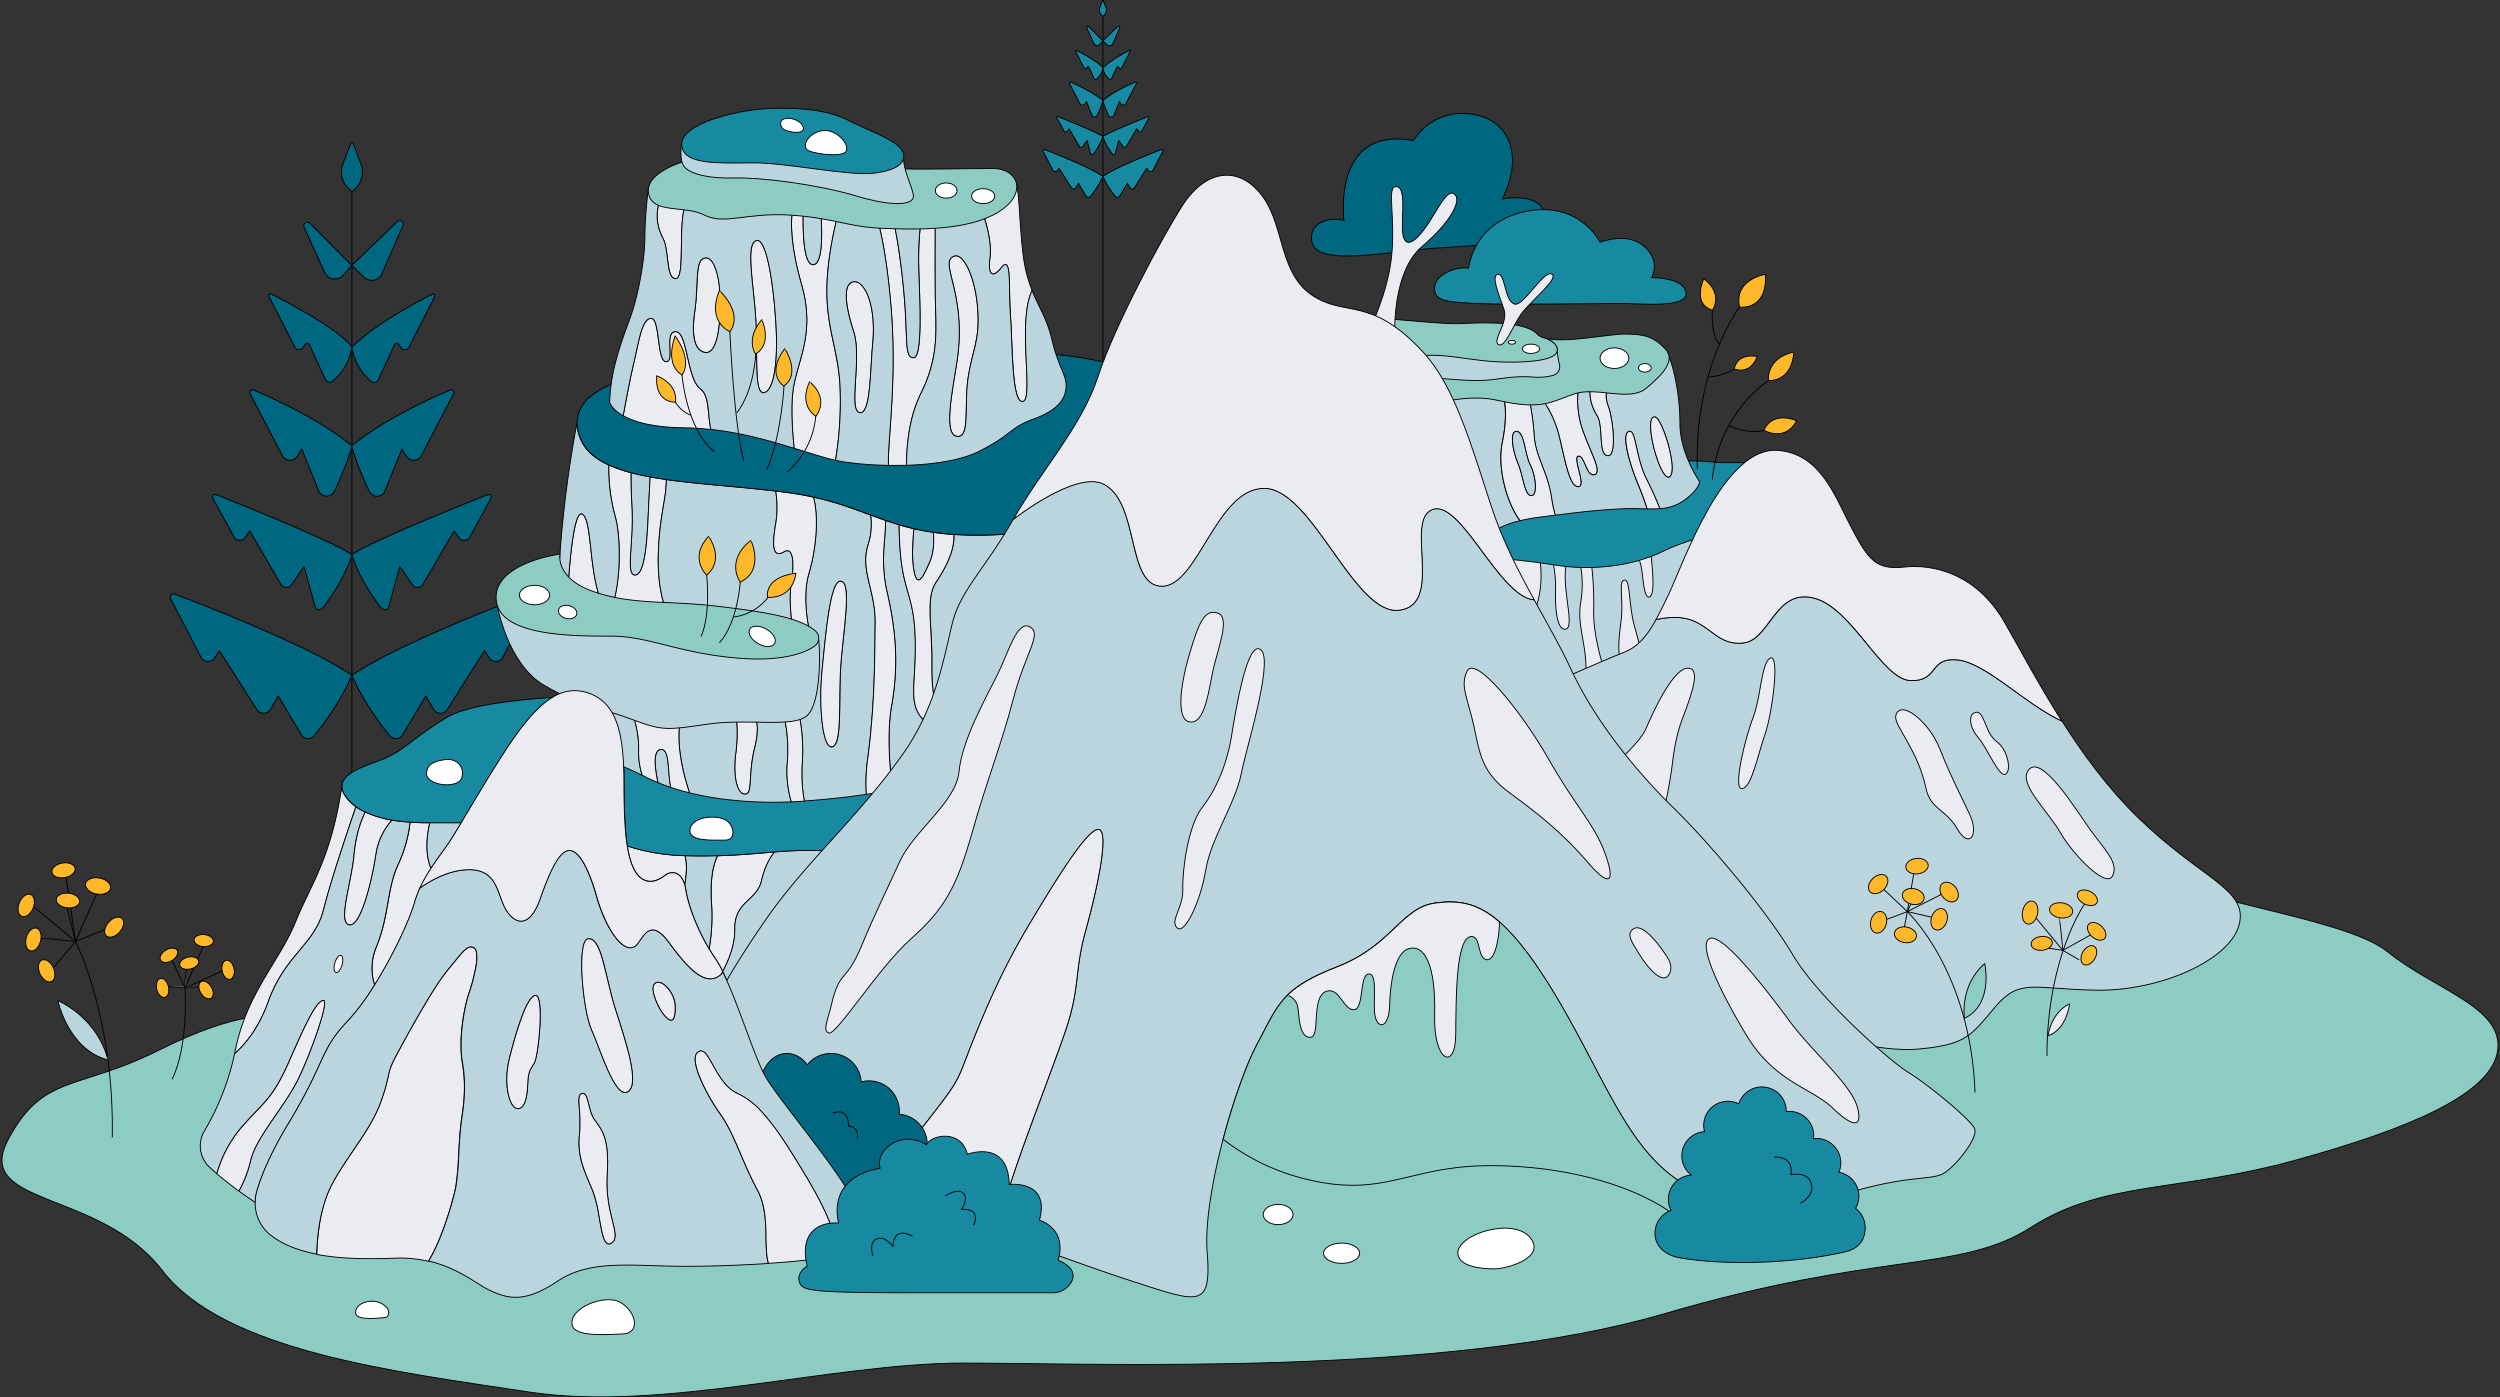 <svg id="圖層_1" data-name="圖層 1" xmlns="http://www.w3.org/2000/svg" viewBox="0 0 1087.4 607.71"><rect x="0" y="0" width="1087.4" height="607.71" fill="#333333" stroke="none"/><defs><style>.cls-1{fill:#8dccc3;}.cls-1,.cls-2,.cls-3,.cls-4,.cls-5,.cls-6,.cls-8,.cls-9{stroke:#000;stroke-linejoin:round;stroke-width:0.4px;}.cls-2{fill:#006781;}.cls-3{fill:#1789a0;}.cls-4{fill:#ebebf2;}.cls-5{fill:#bad5dd;}.cls-6{fill:#fff;}.cls-7,.cls-8{fill:none;}.cls-9{fill:#ffb829;}</style></defs><title>all</title><path class="cls-1" d="M130.62,439.25c-15.64,3.59-26.45,0-61.71,17.63S18.54,467,3.43,495.91s40.05,21.41,67.12,56.67,101.62,44.07,159.55,52.89S362.32,592.88,419,592.88s210.29,6.29,304.74-21.41,128.44-17.63,159.93-37.78,64.22-15.11,114.59-29,85.63-29,88.15-47.85-27.71-26.45-47.86-42.82-97-22.66-127.18-44.07S725,315.84,624.25,351.1s-180.08,10.07-275.78,35.26S175.63,428.91,130.62,439.25Z"/><line class="cls-2" x1="153.07" y1="82.58" x2="153.07" y2="479.57"/><path class="cls-2" d="M134.76,97.08,153,115.47l-3.74,4.26a4.84,4.84,0,0,1-8-1.18l-9-19.73A1.56,1.56,0,0,1,134.76,97.08Z"/><path class="cls-2" d="M172.81,96.37,153,115.47l5.38,5.12a4.84,4.84,0,0,0,7.77-1.57l9.14-20.92A1.55,1.55,0,0,0,172.81,96.37Z"/><path class="cls-2" d="M152.55,62.39l-3.33,8.79a10,10,0,0,0,2.88,11.3c.3.25.63.49,1,.73l.14-.09a10,10,0,0,0,3.71-11.94l-3.33-8.79A.56.56,0,0,0,152.55,62.39Z"/><path class="cls-2" d="M118.19,128s28.36,14.06,34.88,22.95a23.67,23.67,0,0,1-8.42,14.89,2,2,0,0,1-3.07-.71l-7-15.19a1,1,0,0,0-1.79-.19l-1.17,1.53a2,2,0,0,1-3.36-.3L117,129A.79.79,0,0,1,118.19,128Z"/><path class="cls-2" d="M188,128S164.63,139.4,153.07,151a23.67,23.67,0,0,0,8.42,14.89,2,2,0,0,0,3.07-.71l7-15.19a1,1,0,0,1,1.79-.19l1.17,1.53a2,2,0,0,0,3.36-.3l11.21-22A.79.79,0,0,0,188,128Z"/><path class="cls-2" d="M94.08,215.19s48.72,19.22,59,26c-2.07,7.67-8.64,18.27-12.93,23.45-.75.92-2.7.68-3-.46l-4.92-17.8-5.34,7.89a2.81,2.81,0,0,1-4.58.11l-13.71-23.47-2,2.91a2.81,2.81,0,0,1-4.79-.23l-9.2-16.8A1.16,1.16,0,0,1,94.08,215.19Z"/><path class="cls-2" d="M76.06,258.44s55.93,20.84,77,35.28C147.18,307.61,137,319.59,137,319.59a3.5,3.5,0,0,1-6-.06l-10-16.86-3.28,5.81a3.5,3.5,0,0,1-6,.15L95.4,283l-2,3.14a3.49,3.49,0,0,1-6-.28L74.2,260.4A1.43,1.43,0,0,1,76.06,258.44Z"/><path class="cls-2" d="M230.08,258.44s-55.93,20.84-77,35.28c5.89,13.89,16.11,25.87,16.11,25.87a3.5,3.5,0,0,0,6-.06l10.05-16.86,3.29,5.81a3.49,3.49,0,0,0,6,.15L210.74,283l2,3.14a3.49,3.49,0,0,0,6-.28l13.15-25.41A1.43,1.43,0,0,0,230.08,258.44Z"/><path class="cls-2" d="M212.06,215.19s-48.72,19.22-59,26c2.07,7.67,8.64,18.27,12.93,23.45.75.92,2.7.68,3-.46l4.92-17.8,5.34,7.89a2.81,2.81,0,0,0,4.58.11l13.71-23.47,2,2.91a2.81,2.81,0,0,0,4.79-.23l9.2-16.8A1.16,1.16,0,0,0,212.06,215.19Z"/><path class="cls-2" d="M110.45,169.72s27.11,11.12,42.62,24.24c-2.12,8.47-7.64,19.71-7.64,19.71a3.71,3.71,0,0,1-6.8-.16l-7.38-18.2-2,3.15a3.7,3.7,0,0,1-6.42-.27l-14-26.87A1.18,1.18,0,0,1,110.45,169.72Z"/><path class="cls-2" d="M195.64,169.72S168.53,180.84,153,194c2.12,8.47,7.64,19.71,7.64,19.71a3.71,3.71,0,0,0,6.8-.16l7.38-18.2,2,3.15a3.7,3.7,0,0,0,6.42-.27l14-26.87A1.18,1.18,0,0,0,195.64,169.72Z"/><line class="cls-3" x1="479.72" y1="6.9" x2="479.72" y2="167.87"/><path class="cls-3" d="M473.66,11.7l6,6.08-1.23,1.41a1.6,1.6,0,0,1-2.66-.39l-3-6.52A.51.51,0,0,1,473.66,11.7Z"/><path class="cls-3" d="M486.25,11.46l-6.55,6.32,1.78,1.7a1.61,1.61,0,0,0,2.57-.52l3-6.92A.51.51,0,0,0,486.25,11.46Z"/><path class="cls-3" d="M479.55.23l-1.1,2.9a3.31,3.31,0,0,0,.95,3.74,3.81,3.81,0,0,0,.32.24l0,0A3.32,3.32,0,0,0,481,3.13l-1.1-2.9A.18.18,0,0,0,479.55.23Z"/><path class="cls-3" d="M468.18,21.93s9.38,4.64,11.54,7.59a7.81,7.81,0,0,1-2.78,4.92.66.66,0,0,1-1-.24l-2.32-5a.34.34,0,0,0-.59-.06l-.39.51a.66.66,0,0,1-1.11-.1l-3.7-7.27A.25.25,0,0,1,468.18,21.93Z"/><path class="cls-3" d="M491.26,21.93s-7.72,3.76-11.54,7.59a7.81,7.81,0,0,0,2.78,4.92.66.66,0,0,0,1-.24l2.32-5a.34.34,0,0,1,.59-.06l.39.51a.66.66,0,0,0,1.11-.1l3.71-7.27A.26.26,0,0,0,491.26,21.93Z"/><path class="cls-3" d="M460.21,50.76s16.11,6.36,19.51,8.6a25.13,25.13,0,0,1-4.28,7.76.62.62,0,0,1-1-.15l-1.63-5.89-1.77,2.61a.93.93,0,0,1-1.51,0L465,56l-.65,1a.94.94,0,0,1-1.59-.08l-3-5.55A.38.38,0,0,1,460.21,50.76Z"/><path class="cls-3" d="M454.25,65.06s18.5,6.89,25.47,11.67a38.06,38.06,0,0,1-5.33,8.55,1.15,1.15,0,0,1-2,0l-3.32-5.57L468,81.61a1.15,1.15,0,0,1-2,0l-5.38-8.49-.66,1a1.16,1.16,0,0,1-2-.09l-4.35-8.41A.47.47,0,0,1,454.25,65.06Z"/><path class="cls-3" d="M505.19,65.06S486.69,72,479.72,76.73a38.06,38.06,0,0,0,5.33,8.55,1.15,1.15,0,0,0,2,0l3.32-5.57,1.09,1.92a1.15,1.15,0,0,0,2,0l5.38-8.49.67,1a1.15,1.15,0,0,0,2-.09l4.35-8.41A.47.47,0,0,0,505.19,65.06Z"/><path class="cls-3" d="M499.23,50.76s-16.11,6.36-19.51,8.6A25.13,25.13,0,0,0,484,67.12a.62.62,0,0,0,1-.15l1.63-5.89,1.77,2.61a.93.93,0,0,0,1.51,0L494.44,56l.65,1a.94.94,0,0,0,1.59-.08l3-5.55A.38.38,0,0,0,499.23,50.76Z"/><path class="cls-3" d="M465.63,35.72s9,3.68,14.09,8a41.06,41.06,0,0,1-2.53,6.52A1.22,1.22,0,0,1,475,50.2l-2.44-6-.66,1a1.23,1.23,0,0,1-2.13-.09l-4.62-8.89A.39.39,0,0,1,465.63,35.72Z"/><path class="cls-3" d="M493.8,35.72s-9,3.68-14.1,8a41.06,41.06,0,0,0,2.53,6.52,1.23,1.23,0,0,0,2.25-.06l2.44-6,.66,1a1.22,1.22,0,0,0,2.12-.09l4.62-8.89A.39.39,0,0,0,493.8,35.72Z"/><path class="cls-4" d="M116.78,435.51c7.36-20.4,20.18-24.57,24-39.95,3.27-13.06,11.62-37.57,14.06-44.66a18.69,18.69,0,0,1-4.69-4.74,7.55,7.55,0,0,1-1.45-4.06c-4.86,31.88-13.54,42.53-20.25,59.12-6.84,16.88-21.31,30.94-26.13,55.87-.08.43-.19.82-.28,1.24C106.38,454.48,112.37,447.69,116.78,435.51Z"/><path class="cls-4" d="M186.94,357.87c-1.74,0-3.36,0-4.74-.06s-2.56-.1-3.82-.19a58.24,58.24,0,0,1-5,18c-5.23,11.11-3.89,21.86-9.59,36.09a23.9,23.9,0,0,0-.81,16.81c8.05-12.84,15.16-28,17.49-36.19a43.12,43.12,0,0,1,2.25-6,67.18,67.18,0,0,1,4.8-8.55C184.61,370.93,185.82,362.63,186.94,357.87Z"/><path class="cls-5" d="M187.48,377.73c3.39-5.22,7-9.68,9.15-13.18,1.23-2,2.6-4.28,4.06-6.71-5.22,0-9.89,0-13.75,0C185.82,362.63,184.61,370.93,187.48,377.73Z"/><path class="cls-5" d="M125.58,488.58c16.21-26.8,13.58-31.73,25.56-44.26a102.57,102.57,0,0,0,11.8-15.82,23.9,23.9,0,0,1,.81-16.81c5.7-14.23,4.36-25,9.59-36.09a58.24,58.24,0,0,0,5-18c-2.69-.18-5.34-.48-7.89-.91a28.84,28.84,0,0,0-7,15c-1.77,11.82-6.7,31.72-11.62,30.54s1.07-18.37,2.16-30.34c.83-9,3.06-15,4.91-18.65a25.62,25.62,0,0,1-4.08-2.33c-2.44,7.09-10.79,31.6-14.06,44.66-3.84,15.38-16.66,19.55-24,39.95-4.41,12.18-10.4,19-14.72,22.82A112.8,112.8,0,0,1,88.88,492a12.63,12.63,0,0,0,2.25,15.66c1,.88,2,1.84,3.21,2.85a53.76,53.76,0,0,1,10.9-20.4c9.77-11.21,13.25-11.8,20.85-29.17s11.62-25.33,14.49-25.8-5.17,22.39-10.92,34.23S111.27,494.74,109,504.79a51.67,51.67,0,0,1-5.07,13.27q3.24,2.36,7.13,5a18.52,18.52,0,0,1,.7-4.81C113.6,511.75,117.5,502,125.58,488.58Z"/><path class="cls-4" d="M309.46,392.51a82.83,82.83,0,0,1-1,20.24c.81,1.34,1.67,2.68,2.58,4a46.44,46.44,0,0,1,3.29,5.81c2.42-4.39,5.43-11.31,5.31-18.5-.18-12,9.55-12.19,11.57-20.87,1.52-6.51,3.86-10.38,5.75-12.61-7.29.58-14.77,1.36-24.8,1.64C310.66,375.07,308.77,381.07,309.46,392.51Z"/><path class="cls-4" d="M154,371.88c-1.09,12-7.09,29.16-2.16,30.34s9.85-18.72,11.62-30.54a28.84,28.84,0,0,1,7-15,44.21,44.21,0,0,1-11.55-3.48C157.09,356.84,154.86,362.85,154,371.88Z"/><path class="cls-5" d="M380.06,372.31c-20.34-3.06-31.49-2.67-43.12-1.75-1.89,2.23-4.23,6.1-5.75,12.61-2,8.68-11.75,8.88-11.57,20.87.12,7.19-2.89,14.11-5.31,18.5l.2.38c.24.5.49,1,.73,1.53,6.47,13.86,13.19,36.19,18,44.26,4.89,8.28,24.14,31.4,33.51,45.89l22.34-2.86,8.29-48.63,9.79-94.64A49.58,49.58,0,0,1,380.06,372.31Z"/><path class="cls-4" d="M289.06,380.89c3.72-2.84,7.44-.92,8.81,4,1.12-6.94.72-10.71.07-12.74a86.42,86.42,0,0,1-25.09-4.2c.77,4.89,1.88,8.34,3.37,10.94C278.34,382.6,282.79,385.65,289.06,380.89Z"/><path class="cls-4" d="M129.66,469.4c5.75-11.84,13.79-34.71,10.92-34.23s-6.9,8.42-14.49,25.8-11.08,18-20.85,29.17a53.76,53.76,0,0,0-10.9,20.4c2.57,2.21,5.72,4.73,9.56,7.52A51.67,51.67,0,0,0,109,504.79C111.27,494.74,123.91,481.23,129.66,469.4Z"/><path class="cls-5" d="M297.87,384.93a17,17,0,0,1,.38,1.79c.78,5.52,4.19,16.09,10.19,26a82.83,82.83,0,0,0,1-20.24c-.69-11.44,1.2-17.44,2.68-20.31l-3.62.08c-4,.06-7.5,0-10.58-.09C298.59,374.22,299,378,297.87,384.93Z"/><path class="cls-3" d="M165.84,330.48c-7.09,2.66-15.25,5.33-16.84,9.91h0v.07a5,5,0,0,0-.25,1.64,7.55,7.55,0,0,0,1.45,4.06,18.69,18.69,0,0,0,4.69,4.74,25.62,25.62,0,0,0,4.08,2.33,44.21,44.21,0,0,0,11.55,3.48c2.55.43,5.2.73,7.89.91,1.26.09,2.54.15,3.82.19s3,.06,4.74.06c3.86,0,8.53,0,13.75,0,8.2-13.72,19.39-32.89,27.11-42.53,3.85-4.82,8-9.25,12.57-12-16.67,1.11-37.45,3.51-46,8.68C179.11,321.24,175.49,326.86,165.84,330.48Z"/><path class="cls-3" d="M434.15,326.27l-113.57-7L264.1,302.35s-2.14,0-5.65.11c10.21,5.07,13,17.87,13,38.4,0,12.24.44,20.87,1.43,27.13a86.42,86.42,0,0,0,25.09,4.2c3.08.11,6.55.15,10.58.09l3.62-.08c10-.28,17.51-1.06,24.8-1.64,11.63-.92,22.78-1.31,43.12,1.75a49.58,49.58,0,0,0,27.07-3.84c20.27-8.64,33.65-27.14,33.65-27.14Z"/><path class="cls-6" d="M185.54,336.37c.15-4.26,3.86-5.42,8.31-6s8.51,2.9,7,7.93S185.34,341.78,185.54,336.37Z"/><path class="cls-6" d="M300.13,360.8c.91-6.28,13.3-6.52,16.45-3.48s3.23,8.23-1.34,8.1S299.33,366.34,300.13,360.8Z"/><path class="cls-4" d="M314.51,422.92l-.2-.38c-.24.44-.48.86-.7,1.25A12.11,12.11,0,0,0,314.51,422.92Z"/><ellipse class="cls-6" cx="147.21" cy="419.28" rx="3.89" ry="1.63" transform="translate(-296.6 441.75) rotate(-73.55)"/><path class="cls-5" d="M638.14,291.9c3.58-7.16,23.73,17.68,35.36,38.15s19.54,27.92,24.2,40,3.72,17.68-7,5.12-21.87-21.41-34-30.25-13-16.9-15.58-28.92S634.88,298.41,638.14,291.9Z"/><path class="cls-5" d="M274.87,220.81c.81,15.3-2.87,29.35,1.31,29.35s5.22-13.31,5.74-25.32c.36-8.26.72-14.38.91-17.39-2.95-.55-5.76-1.16-8.4-1.86C274.43,209.06,274.52,214,274.87,220.81Z"/><path class="cls-5" d="M532,192.22a16.49,16.49,0,0,0-1.15-3.05c1,4.77-.06,9.75-3.65,14.77-15,21-40.2,25.31-90.28,28.46a170.64,170.64,0,0,1-22,.08c.31,7.32-3.81,14.8-7.78,20.72-4.7,7-1.58,18.77-1.81,35.63s2.88,19.82,2.88,19.82,2.28,12.62-5.57,5.4-4.48-14.52-4.48-32.33-2.91-21.18-5.15-31.56c-1.55-7.17-1.87-16.68-1.92-21.89-2-.59-3.95-1.22-5.86-1.88-.09,8.61-2.41,18.06.61,31.08,3.81,16.43,5.15,31.75,2,49.33-2.16,12.12-.76,28,.31,36.75a183.59,183.59,0,0,0,29.06-8c24.14-9.05,93.82.93,93.82.93S546,245.81,532,192.22Z"/><path class="cls-5" d="M397.47,248c1.57,9,4.48,2,7.09-3.89,1.72-3.87,1.7-9.27,1.48-12.53-3.05-.44-5.89-1-8.57-1.6C397,235,396.52,242.54,397.47,248Z"/><path class="cls-4" d="M253.05,223.54c-4.43-1.36-6.17,35.28-6.17,35.28l17.22,6.64C255.45,255.47,258.26,225.14,253.05,223.54Z"/><path class="cls-4" d="M281.92,224.84c-.52,12-1.57,25.31-5.74,25.32s-.5-14-1.31-29.35c-.35-6.77-.44-11.75-.44-15.22a60.64,60.64,0,0,1-9.64-3.35,78.3,78.3,0,0,0,2.87,22.66c2.25,8,2.68,27.28-1.45,38.93l24.59,3.92s-5-8.49-4.45-26.74c.5-17.33,3.58-23.89,3.44-32.43q-3.59-.51-7-1.13C282.64,210.46,282.28,216.58,281.92,224.84Z"/><path class="cls-4" d="M326.61,308.65l-6.6,1.54a65.73,65.73,0,0,1,0,17.67c-1.29,10.26.76,17.83,4.18,17.57s1-8.09,4.17-20.62S326.61,308.65,326.61,308.65Z"/><path class="cls-7" d="M326.61,308.65l-6.6,1.54a65.73,65.73,0,0,1,0,17.67c-1.29,10.26.76,17.83,4.18,17.57s1-8.09,4.17-20.62S326.61,308.65,326.61,308.65Z"/><path class="cls-7" d="M253.05,223.54c-4.43-1.36-6.17,35.28-6.17,35.28l17.22,6.64C255.45,255.47,258.26,225.14,253.05,223.54Z"/><path class="cls-7" d="M365.58,252.8c-4.42-.12-6.4,22.42-8,38.6s.26,34.46,4.43,33.41,2.82-18.27,3.53-32.89C366.3,276.81,371,253,365.58,252.8Z"/><path class="cls-5" d="M287.4,326c-3.67.43-2.42,8.87-1.2,14.41q2.71,1.13,5.55,2.09C290.29,335.18,291.42,325.51,287.4,326Z"/><path class="cls-5" d="M380.66,271.07c.23-13.89-6.5-22.86-3.14-33.84a29.32,29.32,0,0,0,1.21-13.18c-7.46-2.76-15-5.65-24.92-7.82,2.34,8.38,1.35,21.86-1.94,33.08-3.65,12.46,1.05,28.79,1.05,28.79s-4.72,5.94-6.76,0-3.16-17.5-1.88-25.3.81-15.17-3.22-12.82-5.63-.26-3.77-11.48a44.07,44.07,0,0,0,.12-14.89c-16.3-2-33.17-3-47.62-5,.14,8.54-2.94,15.1-3.44,32.43-.54,18.25,4.45,26.74,4.45,26.74l-24.59-3.92c4.13-11.65,3.7-30.9,1.45-38.93a78.3,78.3,0,0,1-2.87-22.66c-5.48-2.52-9.58-5.79-11.74-10.21a18.4,18.4,0,0,1-2.08-8.19h0s-8.28,41.57-8.16,79.42,2.37,52.41,0,62.81c0,0,16.22.83,36.54,11.14a33.07,33.07,0,0,1-1.56-10.83c.39-9.86-3.95-19.58-3.95-19.58l21.92,7.25c-1.73,11.31,2.06,24.57,4.18,30.8,15.36,3.77,31.83,4.45,44.25,3.9a47.66,47.66,0,0,1-1.7-17.53c1-14.74-2.52-22.57-2.52-22.57l6.2-3.68A78.78,78.78,0,0,1,349,331.08a67.17,67.17,0,0,0,.84,17.33c7.75-.56,17-1.41,27-2.9a75.83,75.83,0,0,1,.69-16.26C380.66,305,380.44,285,380.66,271.07ZM246.88,258.82s1.74-36.64,6.17-35.28c5.21,1.6,2.4,31.93,11.05,41.92Zm81.48,66c-3.15,12.53-.76,20.36-4.17,20.62s-5.47-7.31-4.18-17.57a65.73,65.73,0,0,0,0-17.67l6.6-1.54S331.51,312.28,328.36,324.81Zm37.22-32.89c-.71,14.62.65,31.85-3.53,32.89s-6-17.23-4.43-33.41,3.54-38.72,8-38.6C371,253,366.3,276.81,365.58,291.92Z"/><path class="cls-4" d="M295.75,314.05l-21.92-7.25s4.34,9.72,3.95,19.58a33.07,33.07,0,0,0,1.56,10.83l1,.51c1.88,1,3.84,1.85,5.84,2.68-1.22-5.54-2.47-14,1.2-14.41,4-.48,2.89,9.19,4.35,16.5,2.67.89,5.41,1.67,8.18,2.36C297.81,338.62,294,325.36,295.75,314.05Z"/><path class="cls-4" d="M349,331.08A78.78,78.78,0,0,0,346.16,305l-6.2,3.68s3.56,7.83,2.52,22.57a47.66,47.66,0,0,0,1.7,17.53c1.38-.06,2.71-.13,4-.22l1.68-.12A67.17,67.17,0,0,1,349,331.08Z"/><path class="cls-4" d="M337.41,213.61a44.07,44.07,0,0,1-.12,14.89c-1.86,11.22-.25,13.83,3.77,11.48s4.5,5,3.22,12.82-.17,19.36,1.88,25.3,6.76,0,6.76,0-4.7-16.33-1.05-28.79c3.29-11.22,4.28-24.7,1.94-33.08-3.23-.71-6.7-1.34-10.51-1.87C341.35,214.09,339.38,213.85,337.41,213.61Z"/><path class="cls-4" d="M365.58,252.8c-4.42-.12-6.4,22.42-8,38.6s.26,34.46,4.43,33.41,2.82-18.27,3.53-32.89C366.3,276.81,371,253,365.58,252.8Z"/><path class="cls-4" d="M387.83,306.8c3.14-17.58,1.8-32.9-2-49.33-3-13-.7-22.47-.61-31.08-2.19-.76-4.33-1.54-6.48-2.34a29.32,29.32,0,0,1-1.21,13.18c-3.36,11,3.37,20,3.14,33.84s0,33.88-3.14,58.18a75.83,75.83,0,0,0-.69,16.26c3.7-.56,7.48-1.21,11.31-2C387.07,334.83,385.67,318.92,387.83,306.8Z"/><path class="cls-4" d="M404.56,244.1C402,250,399,257,397.47,248c-1-5.45-.5-13,0-18-2.23-.52-4.35-1.09-6.4-1.7.05,5.21.37,14.72,1.92,21.89,2.24,10.38,5.15,13.74,5.15,31.56s-3.36,25.11,4.48,32.33,5.57-5.4,5.57-5.4-3.1-3-2.88-19.82-2.89-28.63,1.81-35.63c4-5.92,8.09-13.4,7.78-20.72-3.16-.21-6.11-.52-8.86-.91C406.26,234.83,406.28,240.23,404.56,244.1Z"/><path class="cls-2" d="M530.84,189.17C527.19,172,496.41,157.55,458,154.06c-54.91-5-145.62-3-190.44,12.65,0,0-16.48,4.7-16.54,17.13a18.4,18.4,0,0,0,2.08,8.19c2.16,4.42,6.26,7.69,11.74,10.21a60.64,60.64,0,0,0,9.64,3.35c2.64.7,5.45,1.31,8.4,1.86q3.38.62,7,1.13c14.45,2.08,31.32,3.08,47.62,5,2,.24,3.94.48,5.89.75,3.81.53,7.28,1.16,10.51,1.87,9.89,2.17,17.46,5.06,24.92,7.82,2.15.8,4.29,1.58,6.48,2.34,1.91.66,3.85,1.29,5.86,1.88s4.17,1.18,6.4,1.7c2.68.62,5.52,1.16,8.57,1.6,2.75.39,5.7.7,8.86.91a170.64,170.64,0,0,0,22-.08c50.08-3.15,75.24-7.44,90.28-28.46C530.78,198.92,531.85,193.94,530.84,189.17Z"/><path class="cls-5" d="M216.24,263.1s4.36,25.5,20.24,34.86,25.24,9.92,38.56,15,15.32,4.54,32.9,2,37.15,1.7,43.1-3.68,5.76-26.86,5.09-32.87-33.64-3.85-33.64-3.85Z"/><path class="cls-1" d="M354.75,274.51a4.13,4.13,0,0,1-.19,6.31c-4.22,3.33-14.72,6.92-32.64,5.52-26.85-2.1-39.43-9.65-56.21-9.65s-49.85.13-49.93-16.78c-.07-15.26,27.79-18.9,27.79-18.9s-2.2,10.66,15,16.46,31.57,3.58,54.32,6.33C331,266,347.92,268.36,354.75,274.51Z"/><path class="cls-5" d="M773.81,213.07,808,316.88,797.1,382.3S669,387.15,667.32,386.72s-46.69-124-47.66-131.66S631,234,631,234Z"/><path class="cls-4" d="M669.68,242.74s2.75,13.36-3.21,25.27l-22.32-31.39Z"/><path class="cls-4" d="M675.16,243.54s1.77,5.31,1.45,14.65,1.51,17,4.83,15.29c3.67-1.94-3.38-21.57.64-30.74"/><path class="cls-4" d="M686.91,244s2.42,7.24.65,17.86,2.73,18.35,2.25,31.06l7.73-2.31s-4.67-14.1-4.35-25.18A145,145,0,0,0,692.06,244Z"/><path class="cls-4" d="M706.73,252.31c2.47,0,1.61,11,4.19,20s2.57,10.73,2.57,10.73l-8.44,4.5s-2.12-2.39,0-17.12C706.41,261,703.61,252.29,706.73,252.31Z"/><path class="cls-4" d="M717.2,259.7c-2.75,0-2.41-11.91-3.86-15.13s3.86-11.26,3.86-10.46S721.23,259.72,717.2,259.7Z"/><path class="cls-3" d="M652.18,242.88s12,.9,25,3,31.61,1.21,46.66-6.32,44.78-10.9,50-26.5-18.06-10.84-27.7-12-17.91-.3-26.42,0-83.57,9.36-83.82,23.95S652.18,242.88,652.18,242.88Z"/><path class="cls-5" d="M929.9,355.55c-13-12.65-23.86-27.51-33-41.9h0c-16-7.27-33.12-25.46-45.59-26.63s-7.79,9.35-20.25,9S805.7,264.42,789,260.14s-19.09,17.92-30.39,19.48-14.8-8.19-24.93-10.52c-4.27-1-9.1-.52-13.34.35-4.15,7.51-8,12-14.27,14.4-8.79,3.39-50,21.65-50,21.65s-58.56,37-61,76.51,64.11,66.52,98.33,62.66,67.48,8.68,83.87,6.27,37.6,7.23,57.84,5.3,22.17-5.79,32.78-18.32,16.39-7.71,43.86-7.23,58.12-12.91,62.18-28.47S957.63,382.6,929.9,355.55Z"/><path class="cls-4" d="M733.63,269.1c10.13,2.33,13.63,12.07,24.93,10.52S772.2,255.85,789,260.14,818.56,295.59,831,296s7.79-10.13,20.25-9,29.62,19.36,45.59,26.63h0c-10.45-16.39-18.66-32.16-25.14-43.32-12.17-21-31.11-25-43.29-23.68s-15.55-2.7-23-16.91S792,197.66,773.66,195.92c-24-2.26-41.26,48.7-48,62.91-1.94,4.08-3.66,7.59-5.34,10.62C724.53,268.58,729.36,268.11,733.63,269.1Z"/><path class="cls-4" d="M734,290.64c5.2-.21,2.65,8.32.12,15.65s-4.8,10.85-6.56,24.74a191.29,191.29,0,0,1-4.29,23.22s-21.71-18.43-20.2-21.46,10.35-9.84,13.13-16.41S727.65,290.89,734,290.64Z"/><path class="cls-4" d="M769.76,286.37c4.7-3,1.06,24.24-2.1,33.2s-5.8,23.2-10,23.46,1.85-23.46,5-31.36S766.08,288.74,769.76,286.37Z"/><path class="cls-4" d="M824.58,311.4c1.58-7.49,14.24,1.85,19.24,14.5s8.7,19.28,12.92,28.35-.26,15.14-5.27,6.44S839.65,352,837.76,343C834.16,325.91,823.71,315.56,824.58,311.4Z"/><path class="cls-4" d="M881.92,335.54c5.27-9.17,20.84,16.38,27.16,25.22s12.63,14.53,9.79,20.22-17.41-9.57-22.6-18.68S878.45,341.58,881.92,335.54Z"/><path class="cls-4" d="M858.41,310.24c4.78-2.82,4.56,8.31,9.93,12.2s6.63,13.48,3.79,14.37-7.71-11.34-11.57-15.89C856,315.58,856.78,311.2,858.41,310.24Z"/><path class="cls-6" d="M634.14,545.57c-1.22-8.47,24.38-16.77,31.72-6.88,6.34,8.54-10.51,13.22-15.86,13.22S634.93,551.08,634.14,545.57Z"/><ellipse class="cls-6" cx="583.55" cy="545.1" rx="7.84" ry="4.41"/><ellipse class="cls-6" cx="555.93" cy="528.26" rx="6.48" ry="4.41"/><path class="cls-8" d="M45.58,404.33l-12.75,5.16s16.92,32.7,16,85.22"/><polyline class="cls-8" points="29.23 394.9 32.83 409.49 42.01 388.83"/><path class="cls-8" d="M17.86,407.92c0,.11,15,1.57,15,1.57L13.15,393.14"/><polyline class="cls-8" points="23.21 420.97 32.83 409.49 28.74 381.46"/><ellipse class="cls-9" cx="29.56" cy="391.71" rx="3.2" ry="5.11" transform="translate(-363.1 380.28) rotate(-84.02)"/><ellipse class="cls-9" cx="42.64" cy="385.36" rx="3.53" ry="5.51" transform="translate(-344.18 359.1) rotate(-79.8)"/><ellipse class="cls-9" cx="49.64" cy="403.29" rx="5.11" ry="3.2" transform="translate(-284.72 172.4) rotate(-48.36)"/><ellipse class="cls-9" cx="14.51" cy="408.66" rx="5.11" ry="3.2" transform="translate(-383.94 316.75) rotate(-74.98)"/><ellipse class="cls-9" cx="20.28" cy="422.27" rx="3.2" ry="5.11" transform="translate(-170.11 44.81) rotate(-24.02)"/><ellipse class="cls-9" cx="10.18" cy="391.94" rx="5.11" ry="3.2" transform="matrix(0.38, -0.93, 0.93, 0.38, -356.96, 254.36)"/><ellipse class="cls-9" cx="27.66" cy="378.55" rx="5.11" ry="3.2" transform="translate(-65.47 10.59) rotate(-10.02)"/><path class="cls-5" d="M25.15,435.17s4.41,21.31,21.71,25.8C46.86,461,44.15,444.54,25.15,435.17Z"/><path class="cls-5" d="M80.5,429.7c-.46-1.67.68-8.1.68-8.1"/><polyline class="cls-5" points="86.53 429.31 80.5 429.7 73.27 429.13"/><polyline class="cls-8" points="88.37 411.69 80.5 429.7 96.63 422.33"/><path class="cls-8" d="M74.84,417.74l5.66,12s1.62,25.24-5.66,39.7"/><ellipse class="cls-9" cx="82.29" cy="418.89" rx="4.21" ry="2.62" transform="translate(-92.99 29.64) rotate(-13.13)"/><ellipse class="cls-9" cx="89.64" cy="430.58" rx="2.62" ry="4.21" transform="translate(-208.36 107.12) rotate(-30.89)"/><ellipse class="cls-9" cx="99.2" cy="421.83" rx="2.62" ry="4.21" transform="translate(-79.27 26.95) rotate(-11.09)"/><ellipse class="cls-9" cx="88.6" cy="409.08" rx="2.62" ry="4.21" transform="translate(-326.67 461.5) rotate(-84.97)"/><ellipse class="cls-9" cx="73.49" cy="415.49" rx="4.21" ry="2.62" transform="translate(-202.9 96.68) rotate(-30.89)"/><ellipse class="cls-9" cx="70.71" cy="429.72" rx="2.62" ry="4.21" transform="translate(-95.76 27.29) rotate(-13.13)"/><path class="cls-8" d="M859.06,475.14c-1.91-52.75-29.44-78.64-29.44-78.64l-10.21-9.59"/><polyline class="cls-8" points="828.35 403.17 829.62 396.5 820.68 399.87"/><polyline class="cls-8" points="844.35 389.04 829.62 396.5 840.16 398.96"/><polyline class="cls-8" points="832.39 380.09 829.62 396.5 831.17 393.2"/><ellipse class="cls-9" cx="816.95" cy="384.59" rx="4.87" ry="3.39" transform="translate(-36.45 679.58) rotate(-44.28)"/><ellipse class="cls-9" cx="833.81" cy="376.77" rx="4.88" ry="3.38" transform="translate(-36.59 94.65) rotate(-6.36)"/><ellipse class="cls-9" cx="817.15" cy="401.18" rx="4.8" ry="3.44" transform="translate(215.36 1084.21) rotate(-74.77)"/><ellipse class="cls-9" cx="828.81" cy="406.63" rx="3.41" ry="4.84" transform="translate(283.37 1151.45) rotate(-79.92)"/><ellipse class="cls-9" cx="847.82" cy="388.08" rx="3.47" ry="4.75" transform="translate(-57.02 613.18) rotate(-38.57)"/><ellipse class="cls-9" cx="843.47" cy="399.87" rx="4.81" ry="3.43" transform="translate(193.22 1069.57) rotate(-71.21)"/><ellipse class="cls-9" cx="832.17" cy="389.93" rx="3.42" ry="4.83" transform="translate(258.77 1108.1) rotate(-76.5)"/><path class="cls-1" d="M863.27,419.13s4,17.68-8.81,23.79C854.46,442.92,852.16,428.8,863.27,419.13Z"/><path class="cls-8" d="M906.66,393.27s-16.32,23.23-16.32,66"/><polyline class="cls-8" points="904.35 417.51 897.27 413.38 890.34 412.31"/><path class="cls-8" d="M895.75,399.36c.16.05,1.52,14,1.52,14l12.08-6.73"/><line class="cls-8" x1="885.64" y1="399.36" x2="897.27" y2="413.38"/><path class="cls-9" d="M891.48,395.24c-.27,1.81,1.76,3.62,4.54,4s5.24-.7,5.52-2.51-1.75-3.6-4.52-4S891.75,393.43,891.48,395.24Z"/><ellipse class="cls-9" cx="911.94" cy="405.06" rx="3.05" ry="4.66" transform="translate(1.23 812.88) rotate(-48.07)"/><path class="cls-9" d="M883.46,410.85c.19,1.66,2.41,2.77,4.95,2.48s4.46-1.86,4.27-3.52-2.39-2.75-4.93-2.47S883.28,409.19,883.46,410.85Z"/><ellipse class="cls-9" cx="882.93" cy="396.89" rx="5.09" ry="3.31" transform="translate(310.8 1177.75) rotate(-77.97)"/><ellipse class="cls-9" cx="907.89" cy="390.46" rx="2.99" ry="4.68" transform="translate(148.62 1023.1) rotate(-63.07)"/><ellipse class="cls-9" cx="906.9" cy="419.13" rx="4.55" ry="2.96" transform="matrix(0.5, -0.87, 0.87, 0.5, 90.47, 994.97)"/><path class="cls-4" d="M900.22,436.63s-1.34,11.34-9.42,13.86C890.8,450.49,892,440.44,900.22,436.63Z"/><path class="cls-9" d="M767.93,119.31s-13.9,2.13-11.3,14.26C756.63,133.57,768.72,135.37,767.93,119.31Z"/><path class="cls-8" d="M744.8,134.93s-.78,10.92,3.1,14.76"/><path class="cls-8" d="M742.91,164a24.77,24.77,0,0,0,11.78-3.71"/><path class="cls-8" d="M769.29,165.51s-21.39,13.06-24.55,43.18"/><path class="cls-9" d="M741.07,121.25s-5.21,11,3.78,13.68C744.85,134.93,749.83,127.88,741.07,121.25Z"/><path class="cls-9" d="M764.34,155.06s-8.58-1.92-10,5.41C754.31,160.47,761.13,163.47,764.34,155.06Z"/><path class="cls-8" d="M768,187.1A23.59,23.59,0,0,1,752,185"/><path class="cls-9" d="M769.18,165.56s-1.17-9.77,11-12.42C780.22,153.14,780.22,165.51,769.18,165.56Z"/><path class="cls-9" d="M781.47,183s-10.3-4.65-14.26,4.14C767.21,187.17,776.41,192.51,781.47,183Z"/><path class="cls-8" d="M756.76,133.44s-19.88,25.69-18.53,70.48"/><path class="cls-6" d="M248.93,576.57c-2-7.65,14.6-14.17,21.31-9.88s8.15,13.18.84,13.51S250.22,581.51,248.93,576.57Z"/><path class="cls-6" d="M154.7,571.21c-.45-4.46,6.81-6.65,11.24-4.26s3.41,6,1.54,6.13S155,574.61,154.7,571.21Z"/><path class="cls-8" d="M307.29,249.31s2.09,17.49-2.33,27.5"/><path class="cls-8" d="M322,252.8s-.93,17.7-9.08,26.79"/><path class="cls-8" d="M334.3,259.56a22.67,22.67,0,0,1-15.39,8.84"/><path class="cls-9" d="M307.38,250.16s-7.94-7.45.82-16.88C308.2,233.28,315.54,243.13,307.38,250.16Z"/><path class="cls-9" d="M322,253.2s-6.77-9.1,4.6-18.19C326.61,235,332.77,248.07,322,253.2Z"/><path class="cls-9" d="M333.85,259.82s-1.93-8.64,12.31-10.51C346.16,249.31,345.47,260.33,333.85,259.82Z"/><path class="cls-4" d="M415.13,111.34c-7.31,2.41,5.57,15.87,1.19,45.33-2,13.43-6.14,32.26-.12,33.12s3-13.55,4.95-25.81,5.16-16.13,4.09-30S419,110.06,415.13,111.34Z"/><path class="cls-4" d="M400.72,170.8c8.17-16.4,6.24-28.75,6.11-42.09s0-34.19,0-34.19l-6.1,1.07s-1.52,8.18-1.09,21.72,1.79,38.44-2.34,38.28-2.24-8.47-4.18-29c-2.08-21.93-4.66-31-4.66-31L382,96.88s3.5,11.36,5.59,37.11c2.62,32.27-1.59,57.94-1.18,68.46,2.6,0,5.25,0,7.93-.06C394.28,195.46,395,182.26,400.72,170.8Z"/><path class="cls-4" d="M365.37,167.56c-1.43-23.71-11.47-31.19-.94-74.22l-7.53-2s2.31,23.55-3.16,23.8S349.44,91,349.44,91h-4.63s-2.62,10.36,3.79,32.65-2.33,33.67-3.79,47.15c-.8,7.35-.16,17,.59,24.17,6.87,2.12,12.93,4.08,18,5.26A156.63,156.63,0,0,0,365.37,167.56Z"/><path class="cls-4" d="M371.31,122.54c-4.76.62-3.79,10.21,0,21.71s-2.68,35.15,2.85,35.26c4.6.1,4.27-17.84,5.46-30.41C381.16,132.76,376.2,121.91,371.31,122.54Z"/><path class="cls-4" d="M288.3,103.54c2.91,5.51,1.24,17.65,5.59,17.65s.82-23.13,4.33-32.63L286.81,88S283.83,95.09,288.3,103.54Z"/><path class="cls-4" d="M306,112.37c-3.71,1.66-2.12,11.55-3.77,22.92s.13,17.35,4.48,18c4.62.71,6.6-8.64,6.6-21.44S310.09,110.52,306,112.37Z"/><path class="cls-4" d="M329.31,104.6c-5.39.56-1.43,19-.57,34.42S328,170.77,332,170.8s6.63-10.71,5.49-30.06S333.2,104.2,329.31,104.6Z"/><path class="cls-4" d="M304.7,169.2c-6.07-4.52-5.51-24.86-10.8-24.95s-.17,13.2-4.17,13.07-2.63-18.3-6.3-18.8c-4.21-.59-5.69,10.58-7.64,18.8-1.91,8-3.77,18.08-4.74,23.52,4.59,2.6,12.68,5.12,26.86,5.27,3.84,0,7.59.29,11.26.68C307.74,180,308.66,172.15,304.7,169.2Z"/><path class="cls-7" d="M306,112.37c-3.71,1.66-2.12,11.55-3.77,22.92s.13,17.35,4.48,18c4.62.71,6.6-8.64,6.6-21.44S310.09,110.52,306,112.37Z"/><path class="cls-7" d="M329.31,104.6c-5.39.56-1.43,19-.57,34.42S328,170.77,332,170.8s6.63-10.71,5.49-30.06S333.2,104.2,329.31,104.6Z"/><path class="cls-7" d="M288.3,103.54c2.91,5.51,1.24,17.65,5.59,17.65s.82-23.13,4.33-32.63L286.81,88S283.83,95.09,288.3,103.54Z"/><path class="cls-7" d="M371.31,122.54c-4.76.62-3.79,10.21,0,21.71s-2.68,35.15,2.85,35.26c4.6.1,4.27-17.84,5.46-30.41C381.16,132.76,376.2,121.91,371.31,122.54Z"/><path class="cls-7" d="M415.13,111.34c-7.31,2.41,5.57,15.87,1.19,45.33-2,13.43-6.14,32.26-.12,33.12s3-13.55,4.95-25.81,5.16-16.13,4.09-30S419,110.06,415.13,111.34Z"/><path class="cls-4" d="M430.61,111.9c-1.15,9.25,1.79,8.51,5.11,4.36,4.44-5.54,2.85,9,3.8,21.22S440,175.79,445,174.6c4.8-1.14-2.61-34.84,3.94-48.23-.71-1.75-1.39-3.67-2-5.86-3.49-11.73-3-31.62-4.69-40.48l-7.38.3-7.17,13S431.6,103.88,430.61,111.9Z"/><path class="cls-5" d="M457.64,148.08c-2.32-9.79-5.68-14.13-8.73-21.71-6.55,13.39.86,47.09-3.94,48.23-5,1.19-4.51-24.9-5.45-37.12s.64-26.76-3.8-21.22c-3.32,4.15-6.26,4.89-5.11-4.36,1-8-3-18.56-3-18.56l7.17-13c-13.77.55-39.91,1.52-39.91,1.52L299.5,79,282,82.34a176.86,176.86,0,0,0-1.51,20.74c0,9.82-2.84,25.42-6.44,35.28-4.11,11.27-8.54,23-8.86,36.66,0,0,.82,3,5.87,5.82,1-5.44,2.83-15.52,4.74-23.52,1.95-8.22,3.43-19.39,7.64-18.8,3.67.5,2.3,18.67,6.3,18.8s-1.12-13.15,4.17-13.07,4.73,20.43,10.8,24.95c4,3,3,10.81,4.47,17.59,13.53,1.45,25.8,5,36.23,8.18-.75-7.21-1.39-16.82-.59-24.17,1.46-13.48,10.2-24.87,3.79-47.15S344.81,91,344.81,91h4.63s-1.17,24.35,4.3,24.09,3.16-23.8,3.16-23.8l7.53,2c-10.53,43-.49,50.51.94,74.22a156.63,156.63,0,0,1-1.95,32.67c1.36.31,2.68.59,3.9.78a148.1,148.1,0,0,0,19.1,1.44c-.41-10.52,3.8-36.19,1.18-68.46C385.51,108.24,382,96.88,382,96.88l6.45-1.29s2.58,9,4.66,31c1.94,20.56.07,28.88,4.18,29s2.77-24.73,2.34-38.28,1.09-21.72,1.09-21.72l6.1-1.07s-.12,20.86,0,34.19,2.06,25.69-6.11,42.09c-5.71,11.46-6.44,24.66-6.37,31.59C406,202,418,200.31,426,196.25c14.89-7.6,13-10.14,23.45-13.94s14-8.56,14.26-13.95S460.49,160.12,457.64,148.08ZM293.89,121.19c-4.35,0-2.68-12.14-5.59-17.65C283.83,95.09,286.81,88,286.81,88l11.41.55C294.71,98.06,298.24,121.19,293.89,121.19Zm12.79,32.13c-4.35-.68-6.12-6.66-4.48-18s.06-21.26,3.77-22.92c4.12-1.85,7.31,6.71,7.31,19.51S311.3,154,306.68,153.32ZM332,170.8c-4,0-2.39-16.38-3.26-31.78s-4.82-33.86.57-34.42c3.89-.4,7,16.79,8.18,36.14S336,170.84,332,170.8Zm47.62-21.7c-1.19,12.57-.86,30.51-5.46,30.41-5.53-.11.95-23.75-2.85-35.26s-4.76-21.09,0-21.71S381.16,132.76,379.62,149.1ZM421.15,164c-1.94,12.26,1.07,26.67-4.95,25.81s-1.88-19.69.12-33.12c4.38-29.46-8.5-42.92-1.19-45.33,3.89-1.28,9,8.79,10.11,22.65S423.08,151.72,421.15,164Z"/><path class="cls-1" d="M297.91,70.12s-17.43,4.75-15.84,13.94,15.84,5.07,24.4,9.51,18.38-1.27,37.4,0,24.72,5.07,39.3,5.71,37.71,1.26,51-7,8.56-19-2.22-19-33.87.63-42.92,0S319.15,64.1,297.91,70.12Z"/><path class="cls-5" d="M296.47,62.53s-1.36,7.52,1.49,10.36,10.2,4.85,21.4,4.52,35.79,2.68,53.19,7.86,24.92,3.51,24.75,0S392.45,73.44,393.12,68l-78.77-10.3Z"/><ellipse class="cls-6" cx="411.56" cy="82.88" rx="4.73" ry="3.31"/><ellipse class="cls-6" cx="427.63" cy="85.31" rx="5.04" ry="3.25"/><path class="cls-3" d="M296.62,64c-2.13-10.66,25.59-15.89,34.28-16.56s26.26-1,37.3,4.52,21.41,8.86,24.08,13.38-1,8.7-12.21,10-38.13-4.68-53-4.51S298.12,71.56,296.62,64Z"/><path class="cls-6" d="M339.62,53.1c1.06-3,8.29-1.61,9.66,2s-6,2.5-8,1.37A3,3,0,0,1,339.62,53.1Z"/><path class="cls-6" d="M350.75,64.87c-2-3,2.86-8.39,8.55-8.09,5.31.27,10.3,6.21,8.67,9.07S352,66.79,350.75,64.87Z"/><path class="cls-7" d="M700,166.53l-8.22,2.15s-1.23,5.55,2.9,12.1c3,4.82.22,17.4,4.8,17.42,3.81,0,2.16-15.91,0-21.7A11.69,11.69,0,0,1,700,166.53Z"/><path class="cls-7" d="M686.7,168.68l-15.57,5.55s4.78,5.6,7.29,16.27,4.43,21.34,8.1,21.17-2.8-12.77,0-13.3,3.5,9.39,7.17,8-4-13.27-6.29-22.54S686.7,168.68,686.7,168.68Z"/><path class="cls-7" d="M719.75,181.35c-5.33-.28,2.45,28.44,6.4,26S723,181.51,719.75,181.35Z"/><path class="cls-5" d="M730.71,184.28c0-13-2.86-24.8-4.68-28.72s-35.19,2.84-35.19,2.84l-71.18,3.73,5,45.33s10.51,17.3,11.17,17.52,11.6,9,11.6,9,1.29-4.5,13.73-7.49c-5.46-7.11-10.11-22.52-7.7-34.17,3-14.65,0-21.5,0-21.5l11.43,1.74a113.19,113.19,0,0,1,2.39,16.92c.67,9.77,5.78,15.22,7.6,27.37a46,46,0,0,0,1.58,7.24c14.91-1.88,21.48-2.43,29.89-2.81,3.49-.16,6.86,0,10.08.09a107.85,107.85,0,0,0-3.83-10.41c-3.71-8.85-7.61-22.26-4.07-23.29,3.18-.92,2.67,11,7.76,21a128.28,128.28,0,0,1,5.61,12.55A19.57,19.57,0,0,0,732,218c7.23-5,7.23-8.55,7.23-8.55S730.71,197.28,730.71,184.28Zm-37,22.11c-3.67,1.37-4.37-8.54-7.17-8s3.67,13.12,0,13.3-5.6-10.5-8.1-21.17-7.29-16.27-7.29-16.27l15.57-5.55s-1.58,5.9.7,15.17S697.37,205,693.69,206.39Zm5.78-8.19c-4.58,0-1.76-12.6-4.8-17.42-4.13-6.55-2.9-12.1-2.9-12.1l8.22-2.15a11.69,11.69,0,0,0-.52,10C701.63,182.29,703.28,198.21,699.47,198.2Zm26.68,9.18c-3.95,2.41-11.73-26.31-6.4-26C723,181.51,730.1,205,726.15,207.38Z"/><path class="cls-8" d="M679.45,228.42h0Z"/><path class="cls-8" d="M659.82,187.65c-3.3-.55-2,8.2.51,14,2.2,5.14,2.72,13.86,5.73,13.94,2.73.08,2.05-8.4-.45-13.29S663.18,188.22,659.82,187.65Z"/><path class="cls-4" d="M667.32,189.46a113.19,113.19,0,0,0-2.39-16.92L653.5,170.8s3,6.85,0,21.5c-2.41,11.65,2.24,27.06,7.7,34.17a78.58,78.58,0,0,1,8.18-1.49l7.12-.91a46,46,0,0,1-1.58-7.24C673.1,204.68,668,199.23,667.32,189.46Zm-1.26,26.12c-3-.08-3.53-8.8-5.73-13.94-2.48-5.79-3.81-14.54-.51-14s3.29,9.76,5.79,14.64S668.79,215.66,666.06,215.58Z"/><path class="cls-4" d="M719.75,181.35c-5.33-.28,2.45,28.44,6.4,26S723,181.51,719.75,181.35Z"/><path class="cls-4" d="M708.57,187.65c-3.54,1,.36,14.44,4.07,23.29a107.85,107.85,0,0,1,3.83,10.41c1.88,0,3.7,0,5.47-.11a128.28,128.28,0,0,0-5.61-12.55C711.24,198.7,711.75,186.73,708.57,187.65Z"/><path class="cls-5" d="M659.82,187.65c-3.3-.55-2,8.2.51,14,2.2,5.14,2.72,13.86,5.73,13.94,2.73.08,2.05-8.4-.45-13.29S663.18,188.22,659.82,187.65Z"/><path class="cls-4" d="M686.7,168.68l-15.57,5.55s4.78,5.6,7.29,16.27,4.43,21.34,8.1,21.17-2.8-12.77,0-13.3,3.5,9.39,7.17,8-4-13.27-6.29-22.54S686.7,168.68,686.7,168.68Z"/><path class="cls-4" d="M700,166.53l-8.22,2.15s-1.23,5.55,2.9,12.1c3,4.82.22,17.4,4.8,17.42,3.81,0,2.16-15.91,0-21.7A11.69,11.69,0,0,1,700,166.53Z"/><path class="cls-1" d="M724.22,151.63c-4.88-5.12-8.94-6.33-17.47-6.33-7.36,0-26.47,4.22-35,1.71,1.93.68,6.54,2.68,5.38,6.13-1.45,4.34-17.88,4.93-29.33,4s-26.11-4.48-32.23-1.34c-4.62,2.37-11.55-10.72-14.67-17.29-5.51-.33-9.8-.38-11.14.3-4.06,2-13.81,11.77-5.69,22.74s9.61,19.38,25.72,19.23c0,0,22.57-11,41.84-6.6s23.41.41,33.16-2.86,24,3.63,31.27-2.46S729.09,156.75,724.22,151.63Z"/><path class="cls-5" d="M671.15,146.81l-.2-.09v0Z"/><path class="cls-5" d="M671.15,146.81l.63.2Z"/><path class="cls-5" d="M677.32,151.74a32,32,0,0,0,.94,6.57,4,4,0,0,1-2.64,4.94,25.26,25.26,0,0,1-9,.74c-10.21-.7-15.39,1.52-24,1.52S620.88,164,620.88,164l-7.4-12.69,30.63-1.61Z"/><path class="cls-1" d="M615.6,155.79c6.12-3.14,20.79.4,32.23,1.34s27.88.35,29.33-4c1.16-3.45-3.45-5.45-5.38-6.13l-.63-.2-.2-.06v0a6.31,6.31,0,0,1-2.34-1.42c-5.31-5.69-22.78-5.06-33.34-4.56-7.06.33-23.2-1.56-34.34-2.24C604.05,145.07,611,158.16,615.6,155.79Z"/><path class="cls-2" d="M570.51,104.61c-1-10,11.54-9.9,14.1-8.61,0,0-5.56-41.29,30.18-34.88a25,25,0,0,1,24.7-11.54c17.18,2.05,23.4,18,14,36.93,0,0,18-3.34,18.3,7.69s-28.27,12.57-45.13,13.59C604.17,109.16,571.71,116.62,570.51,104.61Z"/><path class="cls-4" d="M606.69,81.25c6.07-1.48,1.93,17.06,3.86,22.21s7.12-.75,11-6.69,7.8-14.3,10.77-12.57c3.94,2.3-.83,12-13.83,23.08S606.69,145,606.69,145l-10.79-2.06s7.72-15.57,9.38-31.39C607,95,603.38,82.06,606.69,81.25Z"/><path class="cls-3" d="M624,126.19c-.78-6.7,9.3-10.39,14.77-9.57,0,0,1.83-20.08,25.09-24.7S696,105.36,696,105.36s12-4.84,19.39,2c7.07,6.53,3,13.4,3,13.4s14.22-.19,15,6.65-20.79,4.57-28.18,4.57-49.23.67-62.09.06S624.54,131.15,624,126.19Z"/><ellipse class="cls-6" cx="702.21" cy="155.79" rx="6.25" ry="4.49"/><ellipse class="cls-6" cx="715.44" cy="160.01" rx="2.76" ry="1.86"/><path class="cls-8" d="M317.42,143.62s1.84,41.78,6.12,56.88"/><path class="cls-9" d="M317.48,144.25s-10.24-4.11-4.59-17.93C312.89,126.32,323.54,136,317.48,144.25Z"/><path class="cls-5" d="M328.74,153.32s-.35,16-8.26,26.29"/><path class="cls-8" d="M296.57,162.51s1.84,24.27,14.16,34"/><path class="cls-8" d="M293.63,174.64a13.61,13.61,0,0,0,6.92,6"/><path class="cls-8" d="M354.85,180.67a36.37,36.37,0,0,1-12.5,24.67"/><path class="cls-8" d="M341.06,167.29s-1.1,22.24-7.54,37"/><path class="cls-9" d="M296.69,163.07s-7.76-3.3-3.06-16.95C293.63,146.12,301.43,156.18,296.69,163.07Z"/><path class="cls-9" d="M293.84,174.92s-9,.68-8.23-11.46C285.61,163.46,294.72,166.46,293.84,174.92Z"/><path class="cls-9" d="M328.62,154s-4.59-6.44,2.75-15C331.37,139,336.26,149.48,328.62,154Z"/><path class="cls-9" d="M354.86,181.07s-7.68-4.29-2.72-15.06C352.14,166,361,172.8,354.86,181.07Z"/><path class="cls-9" d="M340.94,167.91s-8-5,.39-16.28C341.33,151.63,348.6,162.51,340.94,167.91Z"/><path class="cls-5" d="M858.83,490.84c-1.94-4.14-20.68-19.47-28.71-24.34S791,434.22,779.6,415s-36.47-48.78-52-63.92-33.78-37.41-44.17-59.76c-4.69-10.08-10.43-20.06-16.14-30.45h0c-15.26-1.24-31.81-43.86-44.23-39.29s5.23,41.19-14.38,43.8-37.92-53-58.84-53-28.76,42.49-44.45,42.49-9.5-36.64-25.5-44.45c-12.11-5.91-39.14,15.37-39.14,15.37-11.95,21.31-22.87,30.66-26.5,45.21s-7,36.33-21.31,56.65c-19.89,28.24-42.09,46.77-59.76,72.23s-28.06,45.21-35.34,65-1.56,27.54,13,31.18c14.16,3.54,49.46,13.47,72.42,22.14,2.64-8.5,11.81-19.88,21.28-32.08,14-18,11.53-15.77,19-34.21S438,418.2,448.37,401c8.94-14.84,24.62-41.07,29.57-40.15,4.51.85-.36,24.6-5.66,43.69s-2.12,24.34-9.19,44.86-22.61,59.39-26.5,75.64a45.4,45.4,0,0,1-3.89,10.82c14.47,5.48,41.52,15.56,60.85,21.77,27.59,8.87,33.5,11.82,31.53-12.81-1-12.64,2.24-31.49,6.91-49.24,4.44-16.83,10.16-32.67,14.76-41.31,5.18-9.71,7.88-16.05,13.24-21.35,4.43-4.4,10.67-8.08,21.66-12.37,24.26-9.47,27.81-26,43.19-27.8,9-1.05,17.26-.45,27.3,8.26,7.05,6.11,15,16.21,24.76,32.55,23.66,39.64,33.72,75.13,65.07,85.78,22.91,7.78,40.13,5.14,55.13,1.3,5.53-1.41,10.76-3,15.86-4.26,18.93-4.73,27.14-3.35,32-5.78S860.78,495,858.83,490.84Z"/><path class="cls-4" d="M638.14,291.9c3.58-7.16,23.73,17.68,35.36,38.15s19.54,27.92,24.2,40,3.72,17.68-7,5.12-21.87-21.41-34-30.25-13-16.9-15.58-28.92S634.88,298.41,638.14,291.9Z"/><path class="cls-4" d="M360.58,449.32c3.28.95,21.54-28.4,35.69-41s19.7-21.89,26.47-45.85,12.69-38.12,18-58.43,12.73-28.31,7.19-31.38-9.23,11.07-14.15,20.92-15.39,28.47-16.62,41.93-19.7,25.77-25.85,39.31-10.12,21.14-16.75,37-9.31,9.74-12.88,25C360.17,443.48,357.57,448.46,360.58,449.32Z"/><path class="cls-4" d="M529.57,266.64c6.12,1.91-.41,16.35-2.45,27.37S523,315.14,517.32,314s-4.08-15.46,0-29.34S523.92,264.88,529.57,266.64Z"/><path class="cls-4" d="M463.09,449.35c7.07-20.52,3.89-25.78,9.19-44.86s10.17-42.84,5.66-43.69c-4.95-.92-20.63,25.31-29.57,40.15-10.39,17.25-17.43,32.52-24.85,51s-4.95,16.19-19,34.21c-9.47,12.2-18.64,23.58-21.28,32.08l1.89.72c22.87,8.84,37.44,13,37.44,13s3.9,1.51,10.09,3.85A45.4,45.4,0,0,0,436.59,525C440.48,508.74,456,469.86,463.09,449.35Z"/><path class="cls-4" d="M547.38,282.16c8,1.15-5.13,42.32-7.48,54.31-2.56,13.07-13.21,28.22-15.45,41.93s-9.23,28.42-12.47,25.18,2.74-8.54,2.49-16.86,2.35-27.77,8.41-35.49,10.79-18.7,12.79-31.17S542.15,281.42,547.38,282.16Z"/><path class="cls-4" d="M743.42,408.31c5.45-3.19,25,22.35,35.05,35.93s27,27.61,29.51,37.69-3.65,7-10.88,0c-4.84-4.7-11.94-7.62-19.92-13a58.48,58.48,0,0,1-17.29-18.24C747.55,430.33,738.76,411,743.42,408.31Z"/><path class="cls-4" d="M709.61,404.77c4.46-5.42,13.82,8.82,15.65,11.65s2.16,6.16,0,8.32-7.12-1.41-12.32-9.81C709.53,409.42,707.91,406.84,709.61,404.77Z"/><path class="cls-5" d="M644.15,414.46c0,29.89-51.37,67.77-86.93,21.52"/><path class="cls-5" d="M541,467.14s43,8.81,60.86-21.37"/><path class="cls-5" d="M655.11,432.78s3.54,23.71,24.64,50.85"/><path class="cls-5" d="M648.7,471.57s4.63,14.28,12.81,23.76"/><path class="cls-5" d="M641,448.21a84.8,84.8,0,0,0,3.19,11.53"/><path class="cls-5" d="M607.61,445.77c0,14,12.81,27.19,12,37.68"/><path class="cls-5" d="M628.65,464.61c-1.86,7.6,6.39,11,5.41,23.78"/><path class="cls-5" d="M685.69,492.9s3,5.29,5.49,7.12"/><path class="cls-4" d="M549.87,212.42c20.92,0,39.23,55.57,58.84,53s2-39.22,14.38-43.8,29,38.05,44.23,39.29h0c-6.94-12.65-13.83-25.91-18.68-40.74-8.83-27-16-52.32-29.62-67-23.12-25-34-14.82-48.68-25-13.49-9.34-12-29.14-20.35-41.57-9.71-14.44-24.87-14.21-35.94,3.16-8.14,12.78-29.1,51.45-36.38,73.79s-24.94,41.06-36.89,62.36c0,0,27-21.28,39.14-15.37,16,7.81,9.81,44.45,25.5,44.45S529,212.42,549.87,212.42Z"/><path class="cls-1" d="M742,519.29c-31.35-10.65-41.41-46.14-65.07-85.78-9.76-16.34-17.71-26.44-24.76-32.55-10-8.71-18.26-9.31-27.3-8.27-15.38,1.78-18.93,18.34-43.19,27.81-11,4.29-17.23,8-21.66,12.37-5.36,5.3-8.06,11.64-13.24,21.35-4.6,8.64-10.32,24.48-14.76,41.31a95.39,95.39,0,0,0,37.43,17.68c33.25,7.73,43.31-6.19,78.88-6.19s65.74,10.05,81.21,22.43,67.58-8.85,67.59-8.86C782.1,524.43,764.88,527.07,742,519.29Z"/><path class="cls-4" d="M564.66,439.2c.46,5.07,1,12.1,5.3,12,4.59-.11.1-17.6,6.93-20,5.77-2,7.41,8.18,12,8s2.2-15.56,6.59-15.56.82,15.52,3.19,20.15c2,3.94,5.58,2,5.78-6.88s2.15-22.42,8.18-24.24c7.2-2.17,11.92,7.59,11.38,28.93-.52,20.24,9,24.33,9.17,8.57s-.07-43.4,7.11-42.82c3.86.31,2.28,9.61,6.42,10.09s5.69-12.54,5.43-16.45c-10-8.71-18.26-9.31-27.3-8.26-15.38,1.77-18.93,18.33-43.19,27.8-11,4.29-17.23,8-21.66,12.37h0S564.19,433.88,564.66,439.2Z"/><path class="cls-2" d="M391.11,484.67a11.9,11.9,0,0,0,.07-1.34A13.21,13.21,0,0,0,378,470.12a12.82,12.82,0,0,0-3.41.47,13.19,13.19,0,0,0-23.5-7.39,10.8,10.8,0,0,0-8.77-5c-6.41,0-11.6,6.45-11.6,14.4S335.88,487,342.29,487a7.89,7.89,0,0,0,.84,0,13.18,13.18,0,0,0,12.37,17.81,13,13,0,0,0,3.82-.57,14.58,14.58,0,0,0-.13,1.76A13.21,13.21,0,0,0,385,510a13.05,13.05,0,0,0,5.06,1,13.2,13.2,0,0,0,1.08-26.36Z"/><path class="cls-8" d="M362.19,484.23s6.88-3.36,6.9,5.57c0,0,4.83.08,3.72,5.43"/><path class="cls-3" d="M811.28,534a10.56,10.56,0,0,0-4.19-8.39,10.55,10.55,0,0,0-7.25-15.7,10.61,10.61,0,0,0-9.78-14.72,10.87,10.87,0,0,0-1.28.12,11.05,11.05,0,0,0,.13-1.29,10.61,10.61,0,0,0-10.61-10.61,9.81,9.81,0,0,0-1.34.13c0-.05,0-.09,0-.13a10.58,10.58,0,0,0-20.66-3.26,10.51,10.51,0,0,0-14.9,12.08,10.54,10.54,0,0,0-5.71,18.91,10.5,10.5,0,0,0-8.83,15.32,10.58,10.58,0,0,0-7,10c0,5.86,4.83,9.6,10.61,10.61,18.67,3.25,48.6,2.86,72.21-2.6C808.54,543.09,811.28,539.21,811.28,534Z"/><path class="cls-8" d="M771.64,503.31s8.54-1,7.38,7.66c0,0,8.08-1.79,9,4.63.75,5-5,7.85-5,7.85"/><path class="cls-4" d="M651.53,119.31c3.31-.47,2.88,12.26,7.51,13,3.88.62,12.74-15.46,16.09-13,2.81,2.07-9.66,12-13.41,17.18s-7.27,15.6-10.16,13.2c-2.35-1.95,4.58-9.46,2.62-15.07C652,128.32,648.38,119.75,651.53,119.31Z"/><ellipse class="cls-6" cx="665.91" cy="151.71" rx="3.77" ry="2.03"/><ellipse class="cls-6" cx="657.6" cy="148.89" rx="1.6" ry="0.8"/><ellipse class="cls-6" cx="330.41" cy="278.1" rx="3.62" ry="6.23" transform="matrix(0.5, -0.87, 0.87, 0.5, -75.63, 425.2)"/><ellipse class="cls-6" cx="246.88" cy="266.2" rx="2.86" ry="4.08" transform="translate(-71.31 441.03) rotate(-75.94)"/><ellipse class="cls-6" cx="232.5" cy="258.82" rx="6.59" ry="4.24"/><path class="cls-4" d="M207.23,414.28a4,4,0,0,0-.38-1.15,1.88,1.88,0,0,0-.63-.73,2.53,2.53,0,0,0-1.49-.51c-1.16,0-2.37.95-4.08,2.85-.73.81-1.56,1.8-2.51,3s-2,2.5-3.29,4a87.2,87.2,0,0,0-5.62,7.92c-1,1.57-2.06,3.25-3.1,5-2.62,4.31-5.28,8.95-7.67,13.22-1,1.71-1.86,3.36-2.71,4.91-1.27,2.32-2.4,4.41-3.32,6.12-4.91,9.11-2.1,7.36-7,20.86a46.89,46.89,0,0,1-2.23,5.11c-.86,1.72-1.83,3.45-2.86,5.19s-2.15,3.48-3.29,5.22c-1.71,2.61-3.5,5.22-5.24,7.81-4.06,6-7.86,11.95-9.85,17.47a68.34,68.34,0,0,0-3.16,13.16c-.21,1.43-.38,2.81-.51,4.12-.11,1-.19,2-.26,3-.14,1.86-.21,3.49-.25,4.77,11.13,2.13,23.53,2,34.22,1.63a54.89,54.89,0,0,1,14.34,1.35,60.66,60.66,0,0,0,3.17-6c.66-1.42,1.3-2.89,1.91-4.38.15-.37.29-.75.44-1.12.26-.66.52-1.31.77-2,1.16-3.09,2.18-6.17,3-8.95.56-1.86,1-3.59,1.45-5.1s.72-2.82.94-3.84c.1-.44.19-.91.27-1.4a129.57,129.57,0,0,0,1.14-12.94c.32-5.54.61-11.34,1.29-15.9.18-1.14.33-2.25.47-3.33a77.51,77.51,0,0,0,.77-12.25,63.2,63.2,0,0,0-.93-9.36,33.37,33.37,0,0,1-.41-3.52c-.09-1.23-.13-2.52-.12-3.83,0-.66,0-1.33,0-2,0-1.35.13-2.71.25-4.08s.27-2.73.45-4.07c.36-2.68.84-5.27,1.38-7.59.13-.58.27-1.14.41-1.68.29-1.09.58-2.1.89-3A79.86,79.86,0,0,0,207,420.26,18.3,18.3,0,0,0,207.23,414.28Z"/><path class="cls-5" d="M370.84,521.81a60.85,60.85,0,0,0-4.13-7.21c-9.37-14.49-28.62-37.61-33.51-45.89-4.77-8.07-11.49-30.4-18-44.26-.24-.53-.49-1-.73-1.53a12.11,12.11,0,0,1-.9.87C307,429.69,299.3,421.34,291,410c-9.35-12.75-11.79.25-15.28,1.86-5.48,2.52-12.61-9.17-16.1-21.5s-7.68-20.48-12-20.48-8.5,8.84-12.69,20.94-10.24,11.87-14.51,5.35-3.41-18.15-16.68-17.92c-8.56.15-16.51,4.75-21.1,8a43.12,43.12,0,0,0-2.25,6c-2.33,8.18-9.44,23.35-17.49,36.19a102.57,102.57,0,0,1-11.8,15.82c-12,12.53-9.35,17.46-25.56,44.26-8.08,13.37-12,23.17-13.85,29.64A18.52,18.52,0,0,0,111,523a17.66,17.66,0,0,0,6.62,14.15c5.45,4.34,12.49,6.87,20.12,8.34,0-1.28.11-2.91.25-4.77.07-.93.15-1.93.26-3,.13-1.31.3-2.69.51-4.12A68.34,68.34,0,0,1,142,520.51c2-5.52,5.79-11.43,9.85-17.47,1.74-2.59,3.53-5.2,5.24-7.81,1.14-1.74,2.25-3.48,3.29-5.22s2-3.47,2.86-5.19a46.89,46.89,0,0,0,2.23-5.11c4.91-13.5,2.1-11.75,7-20.86.92-1.71,2-3.8,3.32-6.12.85-1.55,1.76-3.2,2.71-4.91,2.39-4.27,5-8.91,7.67-13.22,1-1.72,2.09-3.4,3.1-5a87.2,87.2,0,0,1,5.62-7.92c1.25-1.51,2.33-2.85,3.29-4s1.78-2.15,2.51-3c1.71-1.9,2.92-2.85,4.08-2.85a2.53,2.53,0,0,1,1.49.51,1.88,1.88,0,0,1,.63.73,4,4,0,0,1,.38,1.15,18.3,18.3,0,0,1-.21,6,79.86,79.86,0,0,1-3.08,11.94c-.31.91-.6,1.92-.89,3-.14.54-.28,1.1-.41,1.68-.54,2.32-1,4.91-1.38,7.59-.18,1.34-.33,2.71-.45,4.07s-.21,2.73-.25,4.08c0,.67,0,1.34,0,2,0,1.31,0,2.6.12,3.83a33.37,33.37,0,0,0,.41,3.52,63.2,63.2,0,0,1,.93,9.36,77.51,77.51,0,0,1-.77,12.25c-.14,1.08-.29,2.19-.47,3.33-.68,4.56-1,10.36-1.29,15.9a129.57,129.57,0,0,1-1.14,12.94c-.08.49-.17,1-.27,1.4-.22,1-.54,2.32-.94,3.84s-.89,3.24-1.45,5.1c-.85,2.78-1.87,5.86-3,8.95-.25.66-.51,1.31-.77,2-.15.37-.29.75-.44,1.12-.61,1.49-1.25,3-1.91,4.38a60.66,60.66,0,0,1-3.17,6c13.24,3.07,21.27,10.36,26.77,12.84,7.26,3.28,14.59,5.83,29.2-4S275,550.79,298,550.79c11.25,0,24.34-.44,36.26-1.23a14.79,14.79,0,0,1-.38-1.46,33.88,33.88,0,0,1-.55-5.17c-.09-1.89-.11-3.92-.15-6,0-1.41-.08-2.85-.16-4.31s-.21-2.93-.4-4.4c-.1-.74-.21-1.47-.35-2.2a29.87,29.87,0,0,0-2-6.7c-.26-.58-.53-1.17-.84-1.73-2.48-4.59-4.53-9.21-6.42-13.61q-1.18-2.76-2.32-5.39c-.76-1.75-1.52-3.45-2.29-5.08a65.91,65.91,0,0,0-3.68-6.81q-.66-1-1.35-2c-1.28-1.77-2.74-4-4.17-6.47-.47-.82-.95-1.66-1.41-2.51-.37-.68-.73-1.37-1.08-2.06-.7-1.37-1.35-2.76-1.93-4.12-1.45-3.38-2.41-6.55-2.39-8.86a4.66,4.66,0,0,1,.53-2.3,2.48,2.48,0,0,1,.68-.76,2.16,2.16,0,0,1,1.29-.48,3.44,3.44,0,0,1,2.41,1.65c.26.34.53.73.8,1.15s.55.87.83,1.36c.56,1,1.15,2.05,1.78,3.17s1.32,2.3,2.06,3.45c.56.86,1.15,1.72,1.79,2.53.21.28.43.54.65.81a16.17,16.17,0,0,0,5.55,4.39,33.19,33.19,0,0,1,10.64,8.11,97,97,0,0,1,8.89,11.52c3.1,4.58,6.39,9.88,10,15.94,1.08,1.77,2.08,3.49,3,5.15,6.2,10.91,9.73,19.57,10.43,25.6a14.91,14.91,0,0,1-.05,4.25l.53-.12C377,543.14,376.44,534.13,370.84,521.81ZM232.32,462.49c-2,3.18-2.58,3.86-2.78,9.08s-1.19,11-4.57,10.59-6.16-10.73-3.38-21.85,7.68-27.66,11.5-27.34C236.72,433.28,234.3,459.32,232.32,462.49Zm33.6,78.24c-3.29,2-4.17-5-5.5-12.5a53.72,53.72,0,0,0-2.51-10c-3.54-8.75-6.89-14.52-5.87-24.75s-1.64-17,1-17.79c2.92-.89,2.63,6.8,5.23,10.9s7,7.07,5.82,24.2a57.42,57.42,0,0,0,1.47,16.8C267.12,534.55,268.86,538.92,265.92,540.73ZM273,474.89c-5.48,3-11.84-18.51-15.67-27s-6.51-38.82-1.55-39.51c6-.85,7.36,16.41,12,30.92S278.44,471.88,273,474.89Zm16.14-33.13c-2.78-3.1-6.35-11.24-4.56-13.62,2.44-3.26,9.13,3.18,9.13,9.93S291.89,444.86,289.11,441.76Z"/><path class="cls-4" d="M311,416.73c-.91-1.3-1.77-2.64-2.58-4-6-9.94-9.41-20.51-10.19-26a17,17,0,0,0-.38-1.79c-1.37-5-5.09-6.88-8.81-4-6.27,4.76-10.72,1.71-12.84-2-1.49-2.6-2.6-6.05-3.37-10.94-1-6.26-1.43-14.89-1.43-27.13,0-20.53-2.76-33.33-13-38.4a18.48,18.48,0,0,0-2-.86,17.74,17.74,0,0,0-16.1,1.71c-4.59,2.75-8.72,7.18-12.57,12-7.72,9.64-18.91,28.81-27.11,42.53-1.46,2.43-2.83,4.71-4.06,6.71-2.15,3.5-5.76,8-9.15,13.18a67.18,67.18,0,0,0-4.8,8.55c4.59-3.25,12.54-7.85,21.1-8,13.27-.23,12.41,11.41,16.68,17.92S230.77,403,235,390.85s8.39-20.94,12.69-20.94,8.49,8.14,12,20.48,10.62,24,16.1,21.5c3.49-1.61,5.93-14.61,15.28-1.86,8.28,11.31,16,19.66,22.59,13.76.22-.39.46-.81.7-1.25A46.44,46.44,0,0,0,311,416.73Z"/><path class="cls-4" d="M255.75,408.38c-5,.69-2.28,31,1.55,39.51s10.19,30,15.67,27-.55-21.08-5.2-35.59S261.77,407.53,255.75,408.38Z"/><path class="cls-4" d="M284.55,428.14c-1.79,2.38,1.78,10.52,4.56,13.62s4.57,3.06,4.57-3.69S287,424.88,284.55,428.14Z"/><path class="cls-4" d="M233.09,433c-3.82-.32-8.72,16.22-11.5,27.34s0,21.45,3.38,21.85,4.37-5.37,4.57-10.59.79-5.9,2.78-9.08S236.72,433.28,233.09,433Z"/><path class="cls-4" d="M265.57,527.57a57.42,57.42,0,0,1-1.47-16.8c1.16-17.13-3.21-20.11-5.82-24.2s-2.31-11.79-5.23-10.9c-2.65.81,0,7.55-1,17.79s2.33,16,5.87,24.75a53.72,53.72,0,0,1,2.51,10c1.33,7.47,2.21,14.52,5.5,12.5C268.86,538.92,267.12,534.55,265.57,527.57Z"/><path class="cls-4" d="M363.73,541.92c-.7-6-4.23-14.69-10.43-25.6-.94-1.66-1.94-3.38-3-5.15-3.66-6.06-6.95-11.36-10-15.94a97,97,0,0,0-8.89-11.52,33.19,33.19,0,0,0-10.64-8.11,16.17,16.17,0,0,1-5.55-4.39c-.22-.27-.44-.53-.65-.81-.64-.81-1.23-1.67-1.79-2.53-.74-1.15-1.42-2.32-2.06-3.45s-1.22-2.2-1.78-3.17c-.28-.49-.56-.94-.83-1.36s-.54-.81-.8-1.15a3.44,3.44,0,0,0-2.41-1.65,2.16,2.16,0,0,0-1.29.48,2.48,2.48,0,0,0-.68.76,4.66,4.66,0,0,0-.53,2.3c0,2.31.94,5.48,2.39,8.86.58,1.36,1.23,2.75,1.93,4.12.35.69.71,1.38,1.08,2.06.46.85.94,1.69,1.41,2.51,1.43,2.44,2.89,4.7,4.17,6.47q.69,1,1.35,2a65.91,65.91,0,0,1,3.68,6.81c.77,1.63,1.53,3.33,2.29,5.08s1.53,3.55,2.32,5.39c1.89,4.4,3.94,9,6.42,13.61.31.56.58,1.15.84,1.73a29.87,29.87,0,0,1,2,6.7c.14.73.25,1.46.35,2.2.19,1.47.32,2.94.4,4.4s.13,2.9.16,4.31c0,2.12.06,4.15.15,6a33.88,33.88,0,0,0,.55,5.17,14.79,14.79,0,0,0,.38,1.46c12.06-.8,22.91-2,29.47-3.39A14.91,14.91,0,0,0,363.73,541.92Z"/><path class="cls-3" d="M452.12,530.71c4.8-17.68-13.14-15.5-13.14-15.5-.51-20-18.22-13.12-18.22-13.12-2.55-10.79-15.41-8.74-17.79-4.16-11.31-6.88-22.48,2.54-20.15,10.24-24.18,4.23-18,23.87-18,23.87s-7.84-1.11-12.14,4.41-1.52,14.21-1.52,14.21-4.55,2.53-3.54,6.58,2.78,5.06,49.58,5.06H457.7a9.32,9.32,0,0,0,8.38-4.81c1.42-2.78,1.1-6.32-5.85-9.36C460.23,548.13,464.94,535.54,452.12,530.71Z"/><path class="cls-8" d="M379.65,546.13s-1.89-5.18,1.34-7.08c3.62-2.14,7.44,3.14,7.44,3.14s-.44-9.1,8.44-4.57"/><path class="cls-8" d="M411.19,520.22s5.06-3.61,7.71-1.31-.69,7.14-.69,7.14,8.47-1.21,5.35,6.84"/></svg>